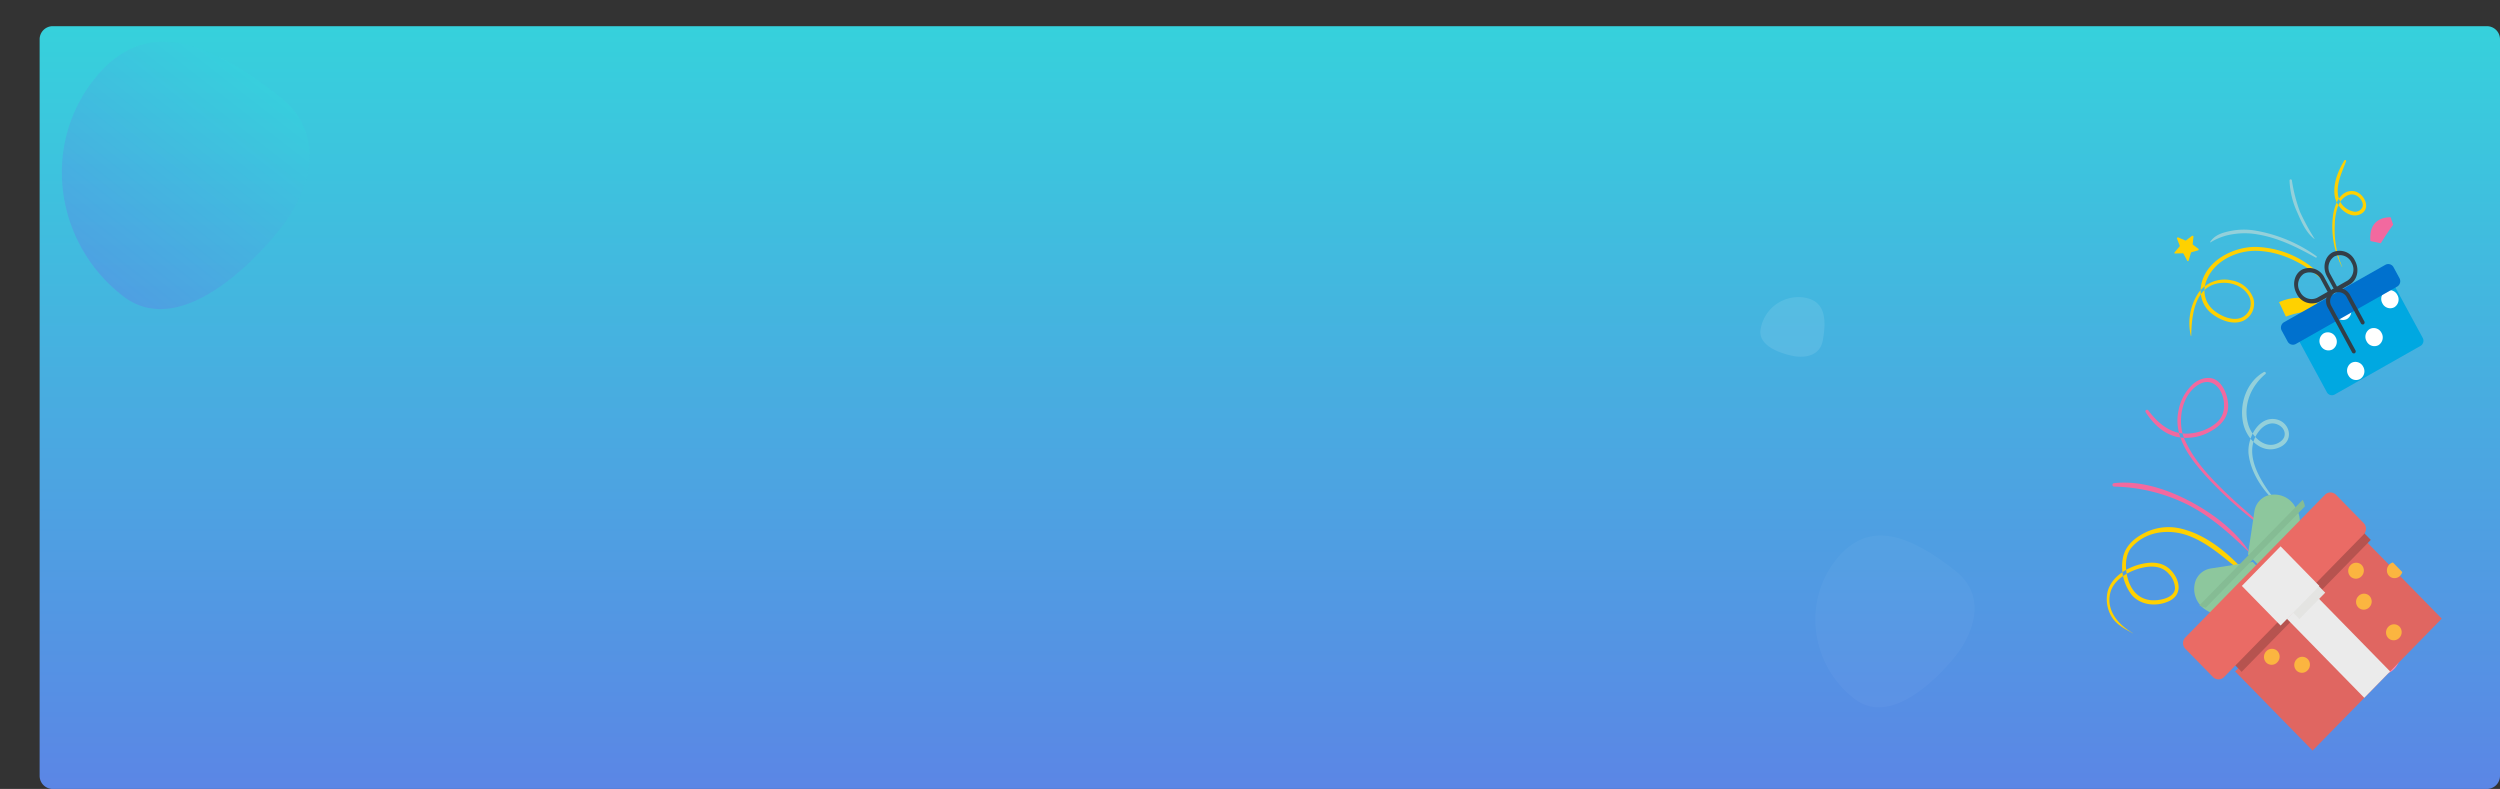 <svg xmlns="http://www.w3.org/2000/svg" width="668.598" height="211" viewBox="0 0 668.598 211">
    <rect x="0" y="0" width="668.598" height="211" fill="#333333" stroke="none"/>
    <defs>
        <linearGradient id="linear-gradient" x1=".5" x2=".5" y2="1" gradientUnits="objectBoundingBox">
            <stop offset="0" stop-color="#36d1dc"/>
            <stop offset="1" stop-color="#5b86e5"/>
        </linearGradient>
        <style>
            .cls-2,.cls-3,.cls-4,.cls-5{fill-rule:evenodd}.cls-2{fill:#ff85b2}.cls-3{fill:#94d0da}.cls-4{fill:#ffd100}.cls-5{fill:#f2699f}.cls-6{fill:#8dc79d}.cls-10{fill:#ebebeb}.cls-12{fill:#fbb540}.cls-16{fill:#fff}.cls-18{fill:#333e48}
        </style>
    </defs>
    <g id="Group_3281" transform="translate(-21.402 -41)">
        <path id="Path_3246" fill="url(#linear-gradient)" fill-rule="evenodd" d="M654.995.5a3.511 3.511 0 0 1 3.505 3.517v196.966a3.511 3.511 0 0 1-3.505 3.517H4.005A3.511 3.511 0 0 1 .5 200.983V4.017A3.511 3.511 0 0 1 4.005.5h650.99z" transform="translate(31.5 47.5)"/>
        <g id="Group_3287">
            <path id="Fill-33" d="M4.478 6.748A5.5 5.5 0 0 1 .069 4.654a7.167 7.167 0 0 0 1.91.229 11.142 11.142 0 0 0 3.4-.622c1.469-.487 3.03-1.981 4.6-4.11a5.283 5.283 0 0 1 .111 1.131 5.614 5.614 0 0 1-5.612 5.466" class="cls-2" transform="rotate(-61 513.418 -445.973)"/>
            <path id="Fill-34" d="M4.476 11.529a5.619 5.619 0 0 1-4.333-1.95c1.569-2.909 3.1-6.2 4.506-9.508a5.6 5.6 0 0 1 5.532 4.641C8.94 6.87 7.64 9.065 6.315 11.211a5.864 5.864 0 0 1-1.839.318" class="cls-2" transform="rotate(-61 494.26 -449.935)"/>
            <path id="Fill-37" d="M.48 26.781a33.6 33.6 0 0 1 5.12-12.56c2.425-3.577 5.871-6.562 10.516-5.721 2.077.375 3.823 1.6 3.848 3.808.024 2.1-1.712 3.521-3.742 2.489-4.02-2.045-2.543-7.344.083-9.863C20.08 1.31 25.49.768 30.182 2.573c.374.145.581-.42.271-.613C25.889-.861 19.656.291 15.72 3.8c-3.334 2.974-4.871 8.631-.792 11.632 3.789 2.788 7.714-1.475 5.715-5.275C18.6 6.269 12.193 6.791 9.09 9.136 3.626 13.264 1.312 20.444.4 26.772l.081.01" class="cls-3" transform="rotate(-61 446.25 -435.028)"/>
            <path id="Fill-38" d="M.22 12.841C.309 8.548 1.805 3.774 6.481 2.328c3.375-1.043 7.029 1.034 9.343 3.226 2.212 2.095 4.082 4.908 2.9 8.005a5.766 5.766 0 0 1-2.6 3.275c-2.188.959-4.329-1.519-5.31-3.1-1.924-3.109-1.278-6.3 1.244-8.95 1.908-2 5.116-4.035 8.025-3.432 5.767 1.2 9.332 6.445 10.141 11.838.806 5.364-.49 10.669-1.356 15.963a.413.413 0 0 0 .8.208c1.834-5.77 2.875-12.421 1.393-18.309a14.213 14.213 0 0 0-5.089-7.982c-2.607-1.984-6-3.5-9.333-2.422A12.452 12.452 0 0 0 9.029 7.5c-1.351 3.475.42 7.4 3.313 9.536 2.93 2.159 5.731.482 7.133-2.512 1.525-3.263.325-6.148-1.939-8.69C15 2.994 10.732.441 6.683 1.469A9.121 9.121 0 0 0 1.6 5.19C.045 7.508.154 10.21.192 12.841H.22" class="cls-4" transform="rotate(-61 463.715 -390.616)"/>
            <path id="Fill-39" d="M2.278 40.907c3.307-6.165 4.306-13.743 4.186-20.5C6.341 13.521 4.969 6.032.864.21a.461.461 0 0 0-.807.44A46.183 46.183 0 0 1 5.386 20.7c.162 6.95-1.425 13.446-3.186 20.177l.079.03" class="cls-5" transform="rotate(-61 438.127 -412.133)"/>
            <path id="Fill-40" d="M.743 44.5C2.01 39.42 2.923 34.275 4.3 29.221c1.533-5.618 3.421-11.568 7.116-16.3 3.048-3.906 9.926-6.394 14.536-3.679 5.387 3.174-.613 10.371-5.584 9.394-3.133-.615-6.158-3.414-7.568-6.055-2-3.737-1.134-8.005.571-11.747.221-.484-.487-.908-.751-.416-1.774 3.312-2.78 7.038-1.691 10.67a12.963 12.963 0 0 0 5.7 7.05c2.626 1.663 5.626 2.337 8.467.594 1.973-1.212 3.913-3.506 4.15-5.807.233-2.252-1.657-4.167-3.667-4.988a12.765 12.765 0 0 0-8.293-.055c-6.582 1.99-9.5 8.463-11.584 14.231A107.431 107.431 0 0 0 .663 44.488l.08.01" class="cls-5" transform="rotate(-61 431.94 -418.717)"/>
            <path id="Path" d="M18.152 13.143l.057-5.343-9.128-6.666A5.236 5.236 0 0 0 3.9.531 6.621 6.621 0 0 0 .342 8.295l.142.533a5.669 5.669 0 0 0 5.438 4.447z" class="cls-6" transform="rotate(-45 542.52 -631.551)"/>
            <path id="Path-2" d="M.24 13.531L.3 8.184l9.273-6.86a5.313 5.313 0 0 1 5.2-.714 6.356 6.356 0 0 1 3.386 7.69l-.153.536a5.987 5.987 0 0 1-5.535 4.564z" class="cls-6" transform="rotate(-45 530.01 -652.467)"/>
            <path id="Path-3" fill="#e06661" d="M.87 1.423L50.255.892l-.319 29.631-49.385.531z" transform="rotate(-45 574.54 -635.343)"/>
            <path id="Path-4" fill="#b6534f" d="M.119 1.41L49.5.878l-.035 3.292L.083 4.7z" transform="rotate(-45 571.202 -636.7)"/>
            <path id="Path-5" fill="#ea6b65" d="M2.525 1.566L55.873.992a2.071 2.071 0 0 1 2.111 2.094l-.114 10.583a2.181 2.181 0 0 1-2.157 2.139l-53.348.574a2.071 2.071 0 0 1-2.111-2.094L.368 3.706a2.181 2.181 0 0 1 2.157-2.14z" transform="rotate(-45 557.562 -621.763)"/>
            <path id="Path-6" d="M.85.3l9.877-.11-.319 29.631-9.877.106z" class="cls-10" transform="rotate(-45 565.756 -659.67)"/>
            <path id="Path-7" fill="#e4e4e2" d="M.1.283L9.976.177l-.035 3.292-9.878.107z" transform="rotate(-45 563.233 -662.992)"/>
            <path id="Path-8" d="M4.333 2.1a2.172 2.172 0 0 1-2.17 2.106A2.062 2.062 0 0 1 .039 2.147 2.172 2.172 0 0 1 2.209.04 2.062 2.062 0 0 1 4.333 2.1z" class="cls-12" transform="rotate(-45 574.537 -647.208)"/>
            <path id="Path-9" d="M4.333 2.1a2.172 2.172 0 0 1-2.17 2.106A2.062 2.062 0 0 1 .039 2.147 2.172 2.172 0 0 1 2.209.04 2.062 2.062 0 0 1 4.333 2.1z" class="cls-12" transform="rotate(-45 581.174 -655.92)"/>
            <path id="Path-10" d="M4.333 2.1a2.172 2.172 0 0 1-2.17 2.106A2.062 2.062 0 0 1 .039 2.147 2.172 2.172 0 0 1 2.209.04 2.062 2.062 0 0 1 4.333 2.1z" class="cls-12" transform="rotate(-45 558.014 -685.913)"/>
            <path id="Path-11" d="M4.333 2.1a2.172 2.172 0 0 1-2.17 2.106A2.062 2.062 0 0 1 .039 2.147 2.172 2.172 0 0 1 2.209.04 2.062 2.062 0 0 1 4.333 2.1z" class="cls-12" transform="rotate(-45 569.058 -684.304)"/>
            <path id="Path-12" d="M4.333 2.1a2.172 2.172 0 0 1-2.17 2.106A2.062 2.062 0 0 1 .039 2.147 2.172 2.172 0 0 1 2.209.04 2.062 2.062 0 0 1 4.333 2.1z" class="cls-12" transform="rotate(-45 582.95 -689.883)"/>
            <path id="Path-13" d="M3.3.317A2.213 2.213 0 0 0 .56.8a2.037 2.037 0 0 0-.029 2.685 2.175 2.175 0 0 0 2.726.421z" class="cls-12" transform="rotate(-45 563.008 -698.476)"/>
            <path id="Path-14" d="M.43.43L15.246.271l-.159 14.816-14.816.159z" class="cls-10" transform="rotate(-45 548.818 -649.98)"/>
            <path id="Path-15" fill="#85bc94" d="M.02 1.123c.024.082.043.157.073.235l.158.41a4.255 4.255 0 0 0 .56.993L38.7 2.352a4.477 4.477 0 0 0 .582-1l.168-.413c.032-.083.05-.159.078-.239z" transform="rotate(-45 548.387 -633.811)"/>
            <path id="Fill-19" d="M.274 21.709c.765-5.6 2.647-13.23 9.53-13.073C12.5 8.7 15.428 10.01 16.67 12.6a4.169 4.169 0 0 1-2.453 5.917c-2.563.692-5.438-1.079-7.159-2.882a6.8 6.8 0 0 1-1.107-7.757C8.534 2.56 15.209.456 20.554 1.3c6.611 1.038 12.618 5.171 16.828 10.385.176.219.541-.07.387-.307A25.439 25.439 0 0 0 20.331.212C14.361-.6 6.288 2.278 4.478 8.883a7.773 7.773 0 0 0 2.331 7.939c1.976 1.823 4.928 3.38 7.655 2.62a5.06 5.06 0 0 0 3.529-5.6 7.44 7.44 0 0 0-5.115-5.516 8.6 8.6 0 0 0-9.209 2.115A14.756 14.756 0 0 0 .172 21.7c.006.053.093.079.1.014" class="cls-4" transform="rotate(-7 1195.797 -4887.141)"/>
            <path id="Fill-20" d="M1.578 28.3a24.993 24.993 0 0 1-.592-11.47 14.707 14.707 0 0 1 1.657-5.157c1.021-1.687 3.34-3.1 5.1-1.785.861.646 1.683 2.027 1.181 3.156a2.083 2.083 0 0 1-2.623.908 5.167 5.167 0 0 1-3.437-4.183C2.421 6.4 4.573 3.225 6.036.433c.133-.255-.2-.561-.4-.322-2.009 2.475-3.978 6.044-3.723 9.421.223 2.973 3.218 6.419 6.261 5.36 3.275-1.141 1.483-5.776-1.2-6.345-3.51-.747-5.545 3.2-6.25 6.17a23.681 23.681 0 0 0 .791 13.6l.058-.017" class="cls-4" transform="rotate(-7 1011.93 -5212.51)"/>
            <path id="Fill-21" d="M.126 2.455A15.824 15.824 0 0 1 6.534 1.02a19.593 19.593 0 0 1 6.536.931c5.4 1.63 9.978 4.723 14.465 7.97.2.141.431-.168.259-.328A39.516 39.516 0 0 0 12.541.842 18.256 18.256 0 0 0 5.765.087C3.589.26 1.466.621.031 2.333a.078.078 0 0 0 .1.122" class="cls-3" transform="rotate(-7 1151.284 -4952.776)"/>
            <path id="Fill-22" d="M4.889 16.6a64.087 64.087 0 0 1-3.01-7.664A42.651 42.651 0 0 1 .749.266a.316.316 0 0 0-.624 0A22.2 22.2 0 0 0 1.174 9.11c.722 2.455 1.652 5.622 3.671 7.514l.043-.023" class="cls-3" transform="rotate(-7 1044.495 -5134.782)"/>
            <path id="Fill-23" d="M3.548 1.058l1.68-.985A.262.262 0 0 1 5.61.35l-.435 1.884a.262.262 0 0 0 .075.233l1.244 1.208a.264.264 0 0 1-.147.449l-1.724.254a.266.266 0 0 0-.2.145L3.6 6.4c-.1.349-.334.3-.43.107l-.761-1.979a.263.263 0 0 0-.2-.144L.179 4.2c-.217-.031-.2-.213-.043-.366l1.457-1.357a.266.266 0 0 0 .077-.233L1.173.315a.265.265 0 0 1 .384-.278L3.3 1.059a.266.266 0 0 0 .246 0" class="cls-4" transform="rotate(-7 1156.743 -4872.323)"/>
            <path id="Fill-44" fill="#fff" fill-rule="evenodd" d="M.1.11a.857.857 0 0 0 .211 1.052c.535.485 1 .656 1.25.34S1.394.616 1.158.3.171-.086.1.11" transform="rotate(-7 1419.313 -5250.949)"/>
            <path id="Fill-47" d="M11.467 3.568S7.8-1.719 0 .608l1.349 4.075S7.413 3.1 9.814 4.99l1.653-1.422" class="cls-4" transform="rotate(-7 1306.119 -5096.404)"/>
            <path id="Fill-48" d="M.027 5.766S-.288-.632 6.144.077l.445 2.086s-2.011 2.1-3.9 4.519L.027 5.766" class="cls-5" transform="rotate(-7 1142.79 -5301.693)"/>
            <path id="Path-16" fill="#00a8e1" d="M29.945 1.917A1.526 1.526 0 0 0 28.361.423L2.094.664A1.594 1.594 0 0 0 .483 2.188L.315 20.693A1.526 1.526 0 0 0 1.9 22.187l26.267-.241a1.6 1.6 0 0 0 1.612-1.523l.168-18.505z" transform="rotate(-29 564.172 -1160.624)"/>
            <path id="Oval" d="M2.353.036a2.325 2.325 0 0 1 2.27 2.431 2.429 2.429 0 0 1-2.315 2.474A2.325 2.325 0 0 1 .039 2.509 2.429 2.429 0 0 1 2.353.036z" class="cls-16" transform="rotate(-29 574.147 -1173.255)"/>
            <path id="Oval-2" d="M2.353.036a2.325 2.325 0 0 1 2.27 2.432 2.429 2.429 0 0 1-2.314 2.473 2.325 2.325 0 0 1-2.27-2.432A2.429 2.429 0 0 1 2.353.036z" class="cls-16" transform="rotate(-29 593.132 -1183.57)"/>
            <path id="Oval-3" d="M2.353.036a2.325 2.325 0 0 1 2.27 2.432 2.429 2.429 0 0 1-2.314 2.473 2.325 2.325 0 0 1-2.27-2.432A2.429 2.429 0 0 1 2.353.036z" class="cls-16" transform="rotate(-29 578.084 -1197.577)"/>
            <path id="Path-17" d="M0 .11a2.324 2.324 0 0 0 2.272 2.431A2.429 2.429 0 0 0 4.585.068L0 .11z" class="cls-16" transform="rotate(-29 564.978 -1186.109)"/>
            <path id="Oval-4" d="M2.353.036a2.325 2.325 0 0 1 2.27 2.431 2.429 2.429 0 0 1-2.315 2.474A2.325 2.325 0 0 1 .039 2.509 2.429 2.429 0 0 1 2.353.036z" class="cls-16" transform="rotate(-29 560.605 -1210.838)"/>
            <path id="Path-18" fill="#0071ce" d="M34.49 2.16A1.6 1.6 0 0 0 32.928.491L1.71.778a1.674 1.674 0 0 0-1.592 1.7l-.03 3.254A1.6 1.6 0 0 0 1.649 7.4l31.218-.287a1.674 1.674 0 0 0 1.592-1.7l.03-3.256z" transform="rotate(-29 561.357 -1154.994)"/>
            <path id="Shape" d="M8.088 9.783l-3.763.035A4.516 4.516 0 0 1 .077 4.981C.1 2.293 2.047.089 4.413.067A4.516 4.516 0 0 1 8.66 4.9l-.038 4.277a.58.58 0 0 1-.534.606zM4.4 1.268a3.557 3.557 0 0 0-3.268 3.7 3.4 3.4 0 0 0 3.2 3.645l3.235-.03.033-3.671a3.4 3.4 0 0 0-3.2-3.644z" class="cls-18" transform="rotate(-29 539.3 -1166.45)"/>
            <path id="Shape-2" d="M4.427 9.819l-3.763.034a.556.556 0 0 1-.523-.6l.039-4.27C.2 2.295 2.149.09 4.515.068A4.516 4.516 0 0 1 8.763 4.9c-.025 2.692-1.97 4.9-4.336 4.919zM1.2 8.648l3.235-.03a3.557 3.557 0 0 0 3.268-3.7A3.4 3.4 0 0 0 4.5 1.269a3.557 3.557 0 0 0-3.268 3.7L1.2 8.648z" class="cls-18" transform="rotate(-29 534.512 -1184.266)"/>
            <path id="Path-19" d="M.787 17.945a.556.556 0 0 1-.523-.6L.385 3.972A3.759 3.759 0 0 1 3.838.058a3.6 3.6 0 0 1 3.383 3.851l-.071 7.816a.58.58 0 0 1-.534.605.556.556 0 0 1-.523-.6l.071-7.816a2.485 2.485 0 0 0-2.337-2.66 2.6 2.6 0 0 0-2.385 2.7L1.321 17.34a.58.58 0 0 1-.534.605z" class="cls-18" transform="rotate(-29 553.175 -1180.697)"/>
        </g>
        <path id="Path_3316" fill="url(#linear-gradient)" d="M41.626 11.315c22.989 0 22.221 27.156 22.221 27.156s.768 40.7-22.221 40.7S0 60.949 0 38.47s18.637-27.155 41.626-27.155z" opacity="0.475" transform="rotate(38 -11.53 117.84)"/>
        <path id="Path_3317" fill="#fff" d="M26.752 11.315c14.775 0 14.281 17.453 14.281 17.453s.494 26.157-14.281 26.157S0 43.214 0 28.767s11.977-17.452 26.752-17.452z" opacity="0.035" transform="rotate(38 20.887 853.758)"/>
        <path id="Path_3318" fill="#fff" d="M10.365 11.315c5.725 0 5.533 6.762 5.533 6.762s.191 10.135-5.533 10.135A10.252 10.252 0 0 1 0 18.077c0-5.597 4.641-6.762 10.365-6.762z" opacity="0.1" transform="scale(-1) rotate(-79.98 -334.686 249.196)"/>
    </g>
</svg>
